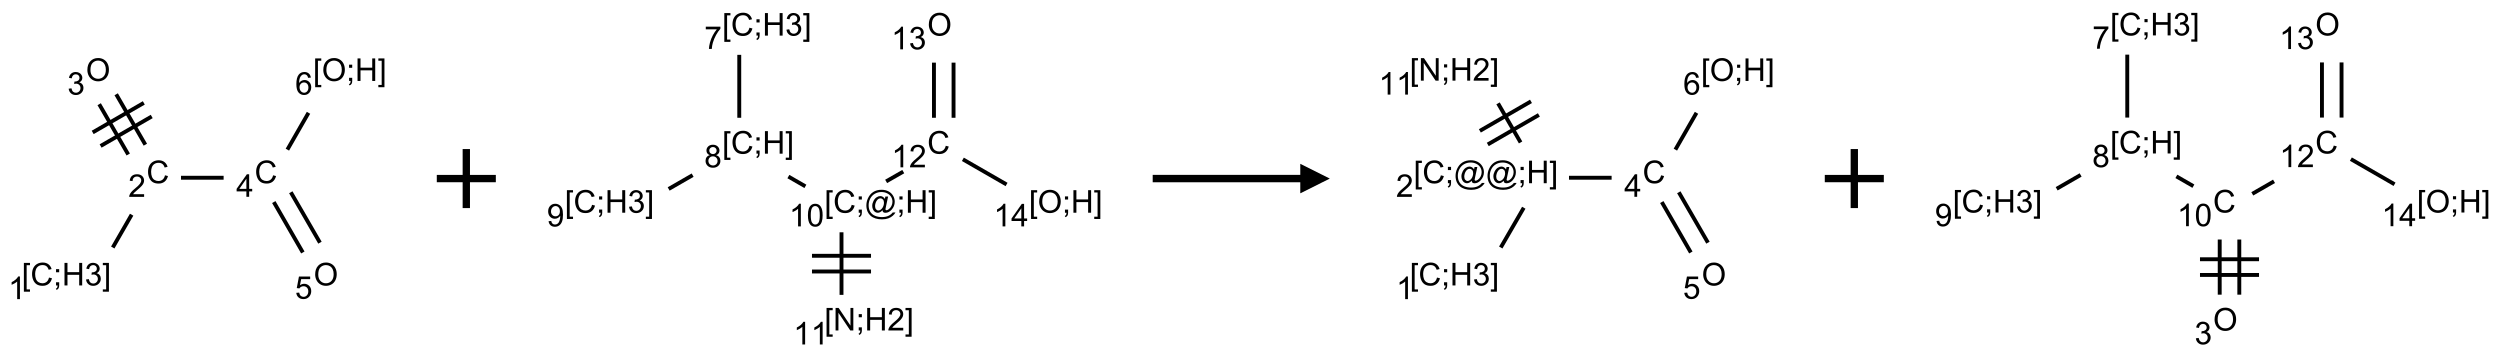 <?xml version="1.0" encoding="UTF-8"?>
<svg xmlns="http://www.w3.org/2000/svg" xmlns:xlink="http://www.w3.org/1999/xlink" width="847" height="121" viewBox="0 0 847 121">
<defs>
<g>
<g id="glyph-0-0">
<path d="M 1.332 0 L 1.332 -6.668 L 6.668 -6.668 L 6.668 0 Z M 1.5 -0.168 L 6.5 -0.168 L 6.5 -6.5 L 1.5 -6.5 Z M 1.5 -0.168 "/>
</g>
<g id="glyph-0-1">
<path d="M 0.723 2.121 L 0.723 -7.637 L 2.793 -7.637 L 2.793 -6.859 L 1.66 -6.859 L 1.66 1.344 L 2.793 1.344 L 2.793 2.121 Z M 0.723 2.121 "/>
</g>
<g id="glyph-0-2">
<path d="M 6.27 -2.676 L 7.281 -2.422 C 7.07 -1.594 6.688 -0.961 6.137 -0.523 C 5.586 -0.086 4.914 0.129 4.121 0.129 C 3.297 0.129 2.629 -0.039 2.113 -0.371 C 1.598 -0.707 1.203 -1.191 0.934 -1.828 C 0.664 -2.465 0.531 -3.145 0.531 -3.875 C 0.531 -4.672 0.684 -5.363 0.988 -5.957 C 1.293 -6.547 1.723 -6.996 2.285 -7.305 C 2.844 -7.613 3.461 -7.766 4.137 -7.766 C 4.898 -7.766 5.543 -7.57 6.062 -7.184 C 6.582 -6.793 6.945 -6.246 7.152 -5.543 L 6.156 -5.309 C 5.98 -5.863 5.723 -6.266 5.387 -6.52 C 5.051 -6.773 4.625 -6.902 4.113 -6.902 C 3.527 -6.902 3.039 -6.762 2.645 -6.48 C 2.25 -6.199 1.973 -5.82 1.812 -5.348 C 1.652 -4.871 1.574 -4.383 1.574 -3.879 C 1.574 -3.23 1.668 -2.664 1.855 -2.18 C 2.047 -1.695 2.34 -1.332 2.738 -1.094 C 3.137 -0.855 3.57 -0.734 4.035 -0.734 C 4.602 -0.734 5.082 -0.898 5.473 -1.223 C 5.867 -1.551 6.133 -2.035 6.27 -2.676 Z M 6.27 -2.676 "/>
</g>
<g id="glyph-0-3">
<path d="M 0.949 -4.465 L 0.949 -5.531 L 2.016 -5.531 L 2.016 -4.465 Z M 0.949 0 L 0.949 -1.066 L 2.016 -1.066 L 2.016 0 C 2.016 0.391 1.945 0.711 1.809 0.949 C 1.668 1.191 1.449 1.379 1.145 1.512 L 0.887 1.109 C 1.082 1.023 1.23 0.895 1.324 0.727 C 1.418 0.559 1.469 0.316 1.48 0 Z M 0.949 0 "/>
</g>
<g id="glyph-0-4">
<path d="M 0.855 0 L 0.855 -7.637 L 1.863 -7.637 L 1.863 -4.5 L 5.832 -4.5 L 5.832 -7.637 L 6.844 -7.637 L 6.844 0 L 5.832 0 L 5.832 -3.598 L 1.863 -3.598 L 1.863 0 Z M 0.855 0 "/>
</g>
<g id="glyph-0-5">
<path d="M 0.449 -2.016 L 1.387 -2.141 C 1.492 -1.609 1.676 -1.227 1.934 -0.992 C 2.191 -0.758 2.508 -0.641 2.879 -0.641 C 3.32 -0.641 3.695 -0.793 3.996 -1.098 C 4.301 -1.402 4.453 -1.781 4.453 -2.234 C 4.453 -2.664 4.312 -3.02 4.031 -3.301 C 3.75 -3.578 3.391 -3.719 2.957 -3.719 C 2.781 -3.719 2.562 -3.684 2.297 -3.613 L 2.402 -4.438 C 2.465 -4.43 2.516 -4.426 2.551 -4.426 C 2.949 -4.426 3.312 -4.531 3.629 -4.738 C 3.949 -4.949 4.109 -5.27 4.109 -5.703 C 4.109 -6.047 3.992 -6.332 3.762 -6.559 C 3.527 -6.785 3.227 -6.895 2.859 -6.895 C 2.496 -6.895 2.191 -6.781 1.949 -6.551 C 1.707 -6.324 1.547 -5.98 1.48 -5.52 L 0.543 -5.688 C 0.656 -6.316 0.918 -6.805 1.324 -7.148 C 1.73 -7.492 2.234 -7.668 2.84 -7.668 C 3.254 -7.668 3.641 -7.578 3.988 -7.398 C 4.34 -7.219 4.609 -6.977 4.793 -6.668 C 4.98 -6.359 5.074 -6.031 5.074 -5.684 C 5.074 -5.352 4.984 -5.051 4.809 -4.781 C 4.629 -4.512 4.367 -4.297 4.02 -4.137 C 4.473 -4.031 4.824 -3.816 5.074 -3.488 C 5.324 -3.16 5.449 -2.75 5.449 -2.254 C 5.449 -1.59 5.203 -1.023 4.719 -0.559 C 4.234 -0.098 3.617 0.137 2.875 0.137 C 2.203 0.137 1.648 -0.062 1.207 -0.465 C 0.762 -0.863 0.512 -1.379 0.449 -2.016 Z M 0.449 -2.016 "/>
</g>
<g id="glyph-0-6">
<path d="M 2.27 2.121 L 0.203 2.121 L 0.203 1.344 L 1.332 1.344 L 1.332 -6.859 L 0.203 -6.859 L 0.203 -7.637 L 2.27 -7.637 Z M 2.27 2.121 "/>
</g>
<g id="glyph-0-7">
<path d="M 3.973 0 L 3.035 0 L 3.035 -5.973 C 2.809 -5.758 2.516 -5.543 2.148 -5.328 C 1.781 -5.113 1.453 -4.953 1.16 -4.844 L 1.16 -5.75 C 1.684 -5.996 2.145 -6.297 2.535 -6.645 C 2.93 -6.996 3.207 -7.336 3.371 -7.668 L 3.973 -7.668 Z M 3.973 0 "/>
</g>
<g id="glyph-0-8">
<path d="M 5.371 -0.902 L 5.371 0 L 0.324 0 C 0.316 -0.227 0.352 -0.441 0.434 -0.652 C 0.562 -0.996 0.766 -1.332 1.051 -1.668 C 1.332 -2 1.742 -2.387 2.277 -2.824 C 3.105 -3.504 3.668 -4.043 3.957 -4.441 C 4.25 -4.84 4.395 -5.215 4.395 -5.566 C 4.395 -5.938 4.262 -6.254 3.996 -6.508 C 3.73 -6.762 3.387 -6.891 2.957 -6.891 C 2.508 -6.891 2.145 -6.754 1.875 -6.484 C 1.605 -6.215 1.469 -5.84 1.465 -5.359 L 0.5 -5.457 C 0.566 -6.176 0.812 -6.727 1.246 -7.102 C 1.676 -7.477 2.254 -7.668 2.98 -7.668 C 3.711 -7.668 4.293 -7.465 4.719 -7.059 C 5.145 -6.652 5.359 -6.148 5.359 -5.547 C 5.359 -5.242 5.297 -4.941 5.172 -4.645 C 5.047 -4.352 4.84 -4.039 4.551 -3.715 C 4.262 -3.387 3.777 -2.938 3.105 -2.371 C 2.543 -1.898 2.18 -1.578 2.02 -1.41 C 1.859 -1.242 1.73 -1.07 1.625 -0.902 Z M 5.371 -0.902 "/>
</g>
<g id="glyph-0-9">
<path d="M 0.516 -3.719 C 0.516 -4.984 0.855 -5.977 1.535 -6.695 C 2.215 -7.414 3.094 -7.77 4.172 -7.77 C 4.875 -7.77 5.512 -7.602 6.078 -7.266 C 6.645 -6.93 7.074 -6.461 7.371 -5.855 C 7.668 -5.254 7.816 -4.57 7.816 -3.809 C 7.816 -3.035 7.66 -2.34 7.348 -1.73 C 7.035 -1.117 6.594 -0.656 6.02 -0.34 C 5.449 -0.027 4.828 0.129 4.168 0.129 C 3.449 0.129 2.805 -0.043 2.238 -0.391 C 1.672 -0.738 1.246 -1.211 0.953 -1.812 C 0.66 -2.414 0.516 -3.047 0.516 -3.719 Z M 1.559 -3.703 C 1.559 -2.781 1.805 -2.059 2.301 -1.527 C 2.793 -1 3.414 -0.734 4.16 -0.734 C 4.922 -0.734 5.547 -1 6.039 -1.535 C 6.531 -2.07 6.777 -2.828 6.777 -3.812 C 6.777 -4.434 6.672 -4.977 6.461 -5.441 C 6.25 -5.902 5.945 -6.262 5.539 -6.52 C 5.133 -6.773 4.68 -6.902 4.176 -6.902 C 3.461 -6.902 2.848 -6.656 2.332 -6.164 C 1.816 -5.672 1.559 -4.852 1.559 -3.703 Z M 1.559 -3.703 "/>
</g>
<g id="glyph-0-10">
<path d="M 3.449 0 L 3.449 -1.828 L 0.137 -1.828 L 0.137 -2.688 L 3.621 -7.637 L 4.387 -7.637 L 4.387 -2.688 L 5.418 -2.688 L 5.418 -1.828 L 4.387 -1.828 L 4.387 0 Z M 3.449 -2.688 L 3.449 -6.129 L 1.059 -2.688 Z M 3.449 -2.688 "/>
</g>
<g id="glyph-0-11">
<path d="M 0.441 -2 L 1.426 -2.082 C 1.5 -1.605 1.668 -1.242 1.934 -1.004 C 2.199 -0.762 2.52 -0.641 2.895 -0.641 C 3.348 -0.641 3.73 -0.812 4.043 -1.152 C 4.355 -1.492 4.512 -1.941 4.512 -2.504 C 4.512 -3.039 4.359 -3.461 4.059 -3.77 C 3.758 -4.078 3.367 -4.234 2.879 -4.234 C 2.578 -4.234 2.305 -4.164 2.062 -4.027 C 1.82 -3.891 1.629 -3.715 1.488 -3.496 L 0.609 -3.609 L 1.348 -7.531 L 5.145 -7.531 L 5.145 -6.637 L 2.098 -6.637 L 1.688 -4.582 C 2.145 -4.902 2.625 -5.062 3.129 -5.062 C 3.797 -5.062 4.359 -4.832 4.816 -4.371 C 5.277 -3.91 5.504 -3.312 5.504 -2.59 C 5.504 -1.898 5.305 -1.301 4.902 -0.797 C 4.41 -0.18 3.742 0.129 2.895 0.129 C 2.199 0.129 1.633 -0.062 1.195 -0.453 C 0.758 -0.844 0.504 -1.359 0.441 -2 Z M 0.441 -2 "/>
</g>
<g id="glyph-0-12">
<path d="M 5.309 -5.766 L 4.375 -5.691 C 4.293 -6.059 4.172 -6.328 4.02 -6.496 C 3.766 -6.762 3.453 -6.895 3.082 -6.895 C 2.785 -6.895 2.523 -6.812 2.297 -6.645 C 2 -6.43 1.77 -6.117 1.598 -5.703 C 1.43 -5.289 1.34 -4.703 1.332 -3.938 C 1.559 -4.281 1.836 -4.535 2.16 -4.703 C 2.488 -4.871 2.828 -4.953 3.188 -4.953 C 3.812 -4.953 4.344 -4.723 4.785 -4.262 C 5.223 -3.801 5.441 -3.207 5.441 -2.48 C 5.441 -2 5.34 -1.555 5.133 -1.145 C 4.926 -0.73 4.641 -0.418 4.281 -0.199 C 3.922 0.02 3.512 0.129 3.051 0.129 C 2.27 0.129 1.633 -0.156 1.141 -0.73 C 0.648 -1.305 0.402 -2.254 0.402 -3.574 C 0.402 -5.051 0.672 -6.121 1.219 -6.793 C 1.695 -7.375 2.336 -7.668 3.141 -7.668 C 3.742 -7.668 4.234 -7.5 4.617 -7.16 C 5 -6.824 5.23 -6.359 5.309 -5.766 Z M 1.48 -2.473 C 1.48 -2.152 1.547 -1.844 1.684 -1.547 C 1.82 -1.25 2.016 -1.027 2.262 -0.871 C 2.508 -0.719 2.766 -0.641 3.035 -0.641 C 3.434 -0.641 3.773 -0.801 4.059 -1.121 C 4.344 -1.441 4.484 -1.875 4.484 -2.422 C 4.484 -2.949 4.344 -3.367 4.062 -3.668 C 3.781 -3.973 3.426 -4.125 3 -4.125 C 2.578 -4.125 2.219 -3.973 1.922 -3.668 C 1.625 -3.363 1.48 -2.969 1.48 -2.473 Z M 1.48 -2.473 "/>
</g>
<g id="glyph-0-13">
<path d="M 0.504 -6.637 L 0.504 -7.535 L 5.449 -7.535 L 5.449 -6.809 C 4.961 -6.289 4.48 -5.602 4.004 -4.746 C 3.527 -3.887 3.156 -3.004 2.895 -2.098 C 2.707 -1.461 2.59 -0.762 2.535 0 L 1.574 0 C 1.582 -0.602 1.703 -1.328 1.926 -2.176 C 2.152 -3.027 2.477 -3.848 2.898 -4.637 C 3.32 -5.426 3.77 -6.094 4.246 -6.637 Z M 0.504 -6.637 "/>
</g>
<g id="glyph-0-14">
<path d="M 1.887 -4.141 C 1.496 -4.281 1.207 -4.484 1.02 -4.75 C 0.832 -5.016 0.738 -5.328 0.738 -5.699 C 0.738 -6.254 0.938 -6.719 1.34 -7.098 C 1.738 -7.477 2.27 -7.668 2.934 -7.668 C 3.598 -7.668 4.137 -7.473 4.543 -7.086 C 4.949 -6.699 5.152 -6.227 5.152 -5.672 C 5.152 -5.316 5.059 -5.008 4.871 -4.746 C 4.688 -4.484 4.406 -4.281 4.027 -4.141 C 4.496 -3.988 4.852 -3.742 5.098 -3.402 C 5.34 -3.062 5.465 -2.656 5.465 -2.184 C 5.465 -1.531 5.234 -0.98 4.77 -0.535 C 4.309 -0.09 3.703 0.129 2.949 0.129 C 2.195 0.129 1.586 -0.094 1.125 -0.539 C 0.664 -0.984 0.434 -1.543 0.434 -2.207 C 0.434 -2.703 0.559 -3.121 0.809 -3.457 C 1.062 -3.793 1.422 -4.02 1.887 -4.141 Z M 1.699 -5.73 C 1.699 -5.367 1.812 -5.074 2.047 -4.844 C 2.281 -4.613 2.582 -4.5 2.953 -4.5 C 3.312 -4.5 3.609 -4.613 3.84 -4.84 C 4.07 -5.066 4.188 -5.348 4.188 -5.676 C 4.188 -6.02 4.07 -6.309 3.832 -6.543 C 3.594 -6.777 3.297 -6.895 2.941 -6.895 C 2.586 -6.895 2.289 -6.781 2.051 -6.551 C 1.816 -6.324 1.699 -6.047 1.699 -5.73 Z M 1.395 -2.203 C 1.395 -1.938 1.461 -1.676 1.586 -1.426 C 1.711 -1.176 1.902 -0.984 2.152 -0.848 C 2.402 -0.711 2.672 -0.641 2.957 -0.641 C 3.406 -0.641 3.777 -0.785 4.066 -1.074 C 4.359 -1.363 4.504 -1.727 4.504 -2.172 C 4.504 -2.625 4.355 -2.996 4.055 -3.293 C 3.754 -3.586 3.379 -3.734 2.926 -3.734 C 2.484 -3.734 2.121 -3.59 1.832 -3.297 C 1.543 -3.004 1.395 -2.641 1.395 -2.203 Z M 1.395 -2.203 "/>
</g>
<g id="glyph-0-15">
<path d="M 0.582 -1.766 L 1.484 -1.848 C 1.562 -1.426 1.707 -1.117 1.922 -0.926 C 2.137 -0.734 2.414 -0.641 2.75 -0.641 C 3.039 -0.641 3.289 -0.707 3.508 -0.84 C 3.727 -0.973 3.902 -1.148 4.043 -1.367 C 4.18 -1.586 4.297 -1.887 4.391 -2.262 C 4.484 -2.637 4.531 -3.016 4.531 -3.406 C 4.531 -3.449 4.531 -3.512 4.527 -3.594 C 4.34 -3.297 4.082 -3.055 3.758 -2.867 C 3.434 -2.68 3.082 -2.59 2.703 -2.59 C 2.07 -2.59 1.535 -2.816 1.098 -3.277 C 0.66 -3.734 0.441 -4.34 0.441 -5.09 C 0.441 -5.863 0.672 -6.484 1.129 -6.957 C 1.586 -7.43 2.156 -7.668 2.844 -7.668 C 3.34 -7.668 3.793 -7.531 4.207 -7.266 C 4.617 -7 4.93 -6.617 5.145 -6.121 C 5.355 -5.629 5.465 -4.91 5.465 -3.973 C 5.465 -2.996 5.359 -2.223 5.145 -1.645 C 4.934 -1.066 4.617 -0.625 4.199 -0.324 C 3.781 -0.02 3.293 0.129 2.73 0.129 C 2.133 0.129 1.645 -0.035 1.266 -0.367 C 0.887 -0.699 0.66 -1.164 0.582 -1.766 Z M 4.422 -5.137 C 4.422 -5.676 4.277 -6.102 3.992 -6.418 C 3.707 -6.734 3.359 -6.891 2.957 -6.891 C 2.543 -6.891 2.18 -6.719 1.871 -6.379 C 1.562 -6.039 1.406 -5.598 1.406 -5.059 C 1.406 -4.57 1.555 -4.176 1.848 -3.871 C 2.141 -3.566 2.5 -3.418 2.934 -3.418 C 3.367 -3.418 3.723 -3.57 4.004 -3.871 C 4.281 -4.176 4.422 -4.598 4.422 -5.137 Z M 4.422 -5.137 "/>
</g>
<g id="glyph-0-16">
<path d="M 6.047 -0.848 C 5.82 -0.59 5.57 -0.379 5.289 -0.223 C 5.008 -0.062 4.73 0.016 4.449 0.016 C 4.141 0.016 3.84 -0.074 3.547 -0.254 C 3.254 -0.434 3.02 -0.715 2.836 -1.09 C 2.652 -1.465 2.562 -1.875 2.562 -2.324 C 2.562 -2.875 2.703 -3.43 2.988 -3.98 C 3.27 -4.535 3.621 -4.953 4.043 -5.23 C 4.461 -5.508 4.871 -5.645 5.266 -5.645 C 5.566 -5.645 5.855 -5.566 6.129 -5.41 C 6.402 -5.25 6.641 -5.012 6.84 -4.688 L 7.016 -5.496 L 7.949 -5.496 L 7.199 -2 C 7.094 -1.516 7.043 -1.246 7.043 -1.191 C 7.043 -1.098 7.078 -1.02 7.148 -0.949 C 7.219 -0.883 7.305 -0.848 7.406 -0.848 C 7.59 -0.848 7.832 -0.953 8.129 -1.168 C 8.527 -1.445 8.84 -1.816 9.07 -2.285 C 9.301 -2.75 9.418 -3.234 9.418 -3.73 C 9.418 -4.309 9.27 -4.852 8.973 -5.355 C 8.676 -5.859 8.23 -6.262 7.645 -6.562 C 7.055 -6.863 6.406 -7.016 5.691 -7.016 C 4.879 -7.016 4.137 -6.824 3.465 -6.445 C 2.793 -6.066 2.273 -5.52 1.902 -4.809 C 1.535 -4.098 1.348 -3.34 1.348 -2.527 C 1.348 -1.676 1.535 -0.941 1.902 -0.328 C 2.273 0.285 2.809 0.742 3.508 1.035 C 4.207 1.328 4.984 1.473 5.832 1.473 C 6.742 1.473 7.504 1.32 8.121 1.016 C 8.734 0.711 9.195 0.34 9.5 -0.098 L 10.441 -0.098 C 10.266 0.266 9.961 0.637 9.531 1.016 C 9.102 1.395 8.59 1.695 7.996 1.914 C 7.402 2.133 6.688 2.246 5.848 2.246 C 5.078 2.246 4.367 2.145 3.715 1.949 C 3.066 1.75 2.512 1.453 2.051 1.055 C 1.594 0.656 1.25 0.199 1.016 -0.316 C 0.723 -0.973 0.578 -1.684 0.578 -2.441 C 0.578 -3.289 0.75 -4.098 1.098 -4.863 C 1.523 -5.805 2.125 -6.527 2.902 -7.027 C 3.684 -7.527 4.629 -7.777 5.738 -7.777 C 6.602 -7.777 7.375 -7.602 8.059 -7.246 C 8.746 -6.895 9.285 -6.371 9.684 -5.672 C 10.02 -5.07 10.188 -4.418 10.188 -3.715 C 10.188 -2.707 9.832 -1.812 9.125 -1.031 C 8.492 -0.328 7.801 0.02 7.051 0.02 C 6.812 0.02 6.617 -0.016 6.473 -0.09 C 6.324 -0.16 6.215 -0.266 6.145 -0.402 C 6.102 -0.488 6.066 -0.637 6.047 -0.848 Z M 3.527 -2.262 C 3.527 -1.785 3.641 -1.414 3.863 -1.152 C 4.09 -0.887 4.348 -0.754 4.641 -0.754 C 4.836 -0.754 5.039 -0.812 5.254 -0.93 C 5.469 -1.047 5.676 -1.219 5.871 -1.449 C 6.066 -1.676 6.23 -1.969 6.355 -2.32 C 6.48 -2.672 6.543 -3.027 6.543 -3.379 C 6.543 -3.852 6.426 -4.219 6.191 -4.48 C 5.957 -4.738 5.672 -4.871 5.332 -4.871 C 5.109 -4.871 4.902 -4.812 4.707 -4.699 C 4.512 -4.586 4.32 -4.406 4.137 -4.156 C 3.953 -3.906 3.805 -3.602 3.691 -3.246 C 3.582 -2.887 3.527 -2.559 3.527 -2.262 Z M 3.527 -2.262 "/>
</g>
<g id="glyph-0-17">
<path d="M 0.441 -3.766 C 0.441 -4.668 0.535 -5.395 0.723 -5.945 C 0.906 -6.496 1.184 -6.922 1.551 -7.219 C 1.918 -7.516 2.375 -7.668 2.934 -7.668 C 3.344 -7.668 3.703 -7.586 4.012 -7.418 C 4.32 -7.254 4.574 -7.016 4.777 -6.707 C 4.977 -6.395 5.137 -6.016 5.25 -5.57 C 5.363 -5.125 5.422 -4.523 5.422 -3.766 C 5.422 -2.871 5.328 -2.148 5.145 -1.598 C 4.961 -1.047 4.688 -0.621 4.32 -0.32 C 3.953 -0.02 3.492 0.129 2.934 0.129 C 2.195 0.129 1.617 -0.133 1.199 -0.66 C 0.695 -1.297 0.441 -2.332 0.441 -3.766 Z M 1.406 -3.766 C 1.406 -2.512 1.555 -1.68 1.848 -1.262 C 2.141 -0.848 2.5 -0.641 2.934 -0.641 C 3.363 -0.641 3.727 -0.848 4.02 -1.266 C 4.312 -1.684 4.457 -2.516 4.457 -3.766 C 4.457 -5.023 4.312 -5.859 4.02 -6.27 C 3.727 -6.684 3.359 -6.891 2.922 -6.891 C 2.492 -6.891 2.148 -6.707 1.891 -6.344 C 1.566 -5.879 1.406 -5.02 1.406 -3.766 Z M 1.406 -3.766 "/>
</g>
<g id="glyph-0-18">
<path d="M 0.812 0 L 0.812 -7.637 L 1.848 -7.637 L 5.859 -1.641 L 5.859 -7.637 L 6.828 -7.637 L 6.828 0 L 5.793 0 L 1.781 -6 L 1.781 0 Z M 0.812 0 "/>
</g>
</g>
</defs>
<path fill="none" stroke-width="0.033" stroke-linecap="butt" stroke-linejoin="miter" stroke="rgb(0%, 0%, 0%)" stroke-opacity="1" stroke-miterlimit="10" d="M 0.159 1.457 L 0.319 1.179 " transform="matrix(40, 0, 0, 40, 31.842, 25.58)"/>
<path fill="none" stroke-width="0.033" stroke-linecap="butt" stroke-linejoin="miter" stroke="rgb(0%, 0%, 0%)" stroke-opacity="1" stroke-miterlimit="10" d="M 0.435 0.586 L 0.188 0.159 " transform="matrix(40, 0, 0, 40, 31.842, 25.58)"/>
<path fill="none" stroke-width="0.033" stroke-linecap="butt" stroke-linejoin="miter" stroke="rgb(0%, 0%, 0%)" stroke-opacity="1" stroke-miterlimit="10" d="M 0.29 0.669 L 0.044 0.243 " transform="matrix(40, 0, 0, 40, 31.842, 25.58)"/>
<path fill="none" stroke-width="0.033" stroke-linecap="butt" stroke-linejoin="miter" stroke="rgb(0%, 0%, 0%)" stroke-opacity="1" stroke-miterlimit="10" d="M 0.422 0.232 L -0.011 0.482 " transform="matrix(40, 0, 0, 40, 31.842, 25.58)"/>
<path fill="none" stroke-width="0.033" stroke-linecap="butt" stroke-linejoin="miter" stroke="rgb(0%, 0%, 0%)" stroke-opacity="1" stroke-miterlimit="10" d="M 0.489 0.347 L 0.056 0.597 " transform="matrix(40, 0, 0, 40, 31.842, 25.58)"/>
<path fill="none" stroke-width="0.033" stroke-linecap="butt" stroke-linejoin="miter" stroke="rgb(0%, 0%, 0%)" stroke-opacity="1" stroke-miterlimit="10" d="M 0.737 0.866 L 1.098 0.866 " transform="matrix(40, 0, 0, 40, 31.842, 25.58)"/>
<path fill="none" stroke-width="0.033" stroke-linecap="butt" stroke-linejoin="miter" stroke="rgb(0%, 0%, 0%)" stroke-opacity="1" stroke-miterlimit="10" d="M 1.523 1.072 L 1.769 1.499 " transform="matrix(40, 0, 0, 40, 31.842, 25.58)"/>
<path fill="none" stroke-width="0.033" stroke-linecap="butt" stroke-linejoin="miter" stroke="rgb(0%, 0%, 0%)" stroke-opacity="1" stroke-miterlimit="10" d="M 1.667 0.989 L 1.914 1.416 " transform="matrix(40, 0, 0, 40, 31.842, 25.58)"/>
<path fill="none" stroke-width="0.033" stroke-linecap="butt" stroke-linejoin="miter" stroke="rgb(0%, 0%, 0%)" stroke-opacity="1" stroke-miterlimit="10" d="M 1.638 0.628 L 1.817 0.316 " transform="matrix(40, 0, 0, 40, 31.842, 25.58)"/>
<g fill="rgb(0%, 0%, 0%)" fill-opacity="1">
<use xlink:href="#glyph-0-1" x="7.367" y="96.707"/>
<use xlink:href="#glyph-0-2" x="10.331" y="96.707"/>
<use xlink:href="#glyph-0-3" x="18.034" y="96.707"/>
<use xlink:href="#glyph-0-4" x="20.997" y="96.707"/>
<use xlink:href="#glyph-0-5" x="28.701" y="96.707"/>
<use xlink:href="#glyph-0-6" x="34.633" y="96.707"/>
</g>
<g fill="rgb(0%, 0%, 0%)" fill-opacity="1">
<use xlink:href="#glyph-0-7" x="2.781" y="101.344"/>
</g>
<g fill="rgb(0%, 0%, 0%)" fill-opacity="1">
<use xlink:href="#glyph-0-2" x="49.625" y="62.066"/>
</g>
<g fill="rgb(0%, 0%, 0%)" fill-opacity="1">
<use xlink:href="#glyph-0-8" x="43.453" y="66.703"/>
</g>
<g fill="rgb(0%, 0%, 0%)" fill-opacity="1">
<use xlink:href="#glyph-0-9" x="29.086" y="27.43"/>
</g>
<g fill="rgb(0%, 0%, 0%)" fill-opacity="1">
<use xlink:href="#glyph-0-5" x="22.82" y="32.062"/>
</g>
<g fill="rgb(0%, 0%, 0%)" fill-opacity="1">
<use xlink:href="#glyph-0-2" x="86.25" y="62.066"/>
</g>
<g fill="rgb(0%, 0%, 0%)" fill-opacity="1">
<use xlink:href="#glyph-0-10" x="80.027" y="66.672"/>
</g>
<g fill="rgb(0%, 0%, 0%)" fill-opacity="1">
<use xlink:href="#glyph-0-9" x="106.266" y="96.711"/>
</g>
<g fill="rgb(0%, 0%, 0%)" fill-opacity="1">
<use xlink:href="#glyph-0-11" x="99.938" y="101.211"/>
</g>
<g fill="rgb(0%, 0%, 0%)" fill-opacity="1">
<use xlink:href="#glyph-0-1" x="106.055" y="27.43"/>
<use xlink:href="#glyph-0-9" x="109.018" y="27.43"/>
<use xlink:href="#glyph-0-3" x="117.315" y="27.43"/>
<use xlink:href="#glyph-0-4" x="120.279" y="27.43"/>
<use xlink:href="#glyph-0-6" x="127.982" y="27.43"/>
</g>
<g fill="rgb(0%, 0%, 0%)" fill-opacity="1">
<use xlink:href="#glyph-0-12" x="100.004" y="32.062"/>
</g>
<path fill="none" stroke-width="0.062" stroke-linecap="butt" stroke-linejoin="miter" stroke="rgb(0%, 0%, 0%)" stroke-opacity="1" stroke-miterlimit="10" d="M 0 -0 L 0.5 -0 M 0.25 -0.25 L 0.25 0.25 " transform="matrix(40, 0, 0, 40, 147.986, 60.5)"/>
<path fill="none" stroke-width="0.033" stroke-linecap="butt" stroke-linejoin="miter" stroke="rgb(0%, 0%, 0%)" stroke-opacity="1" stroke-miterlimit="10" d="M 0.866 0.209 L 0.866 0.742 " transform="matrix(40, 0, 0, 40, 215.822, 10.221)"/>
<path fill="none" stroke-width="0.033" stroke-linecap="butt" stroke-linejoin="miter" stroke="rgb(0%, 0%, 0%)" stroke-opacity="1" stroke-miterlimit="10" d="M 0.471 1.228 L 0.268 1.345 " transform="matrix(40, 0, 0, 40, 215.822, 10.221)"/>
<path fill="none" stroke-width="0.033" stroke-linecap="butt" stroke-linejoin="miter" stroke="rgb(0%, 0%, 0%)" stroke-opacity="1" stroke-miterlimit="10" d="M 1.282 1.24 L 1.426 1.323 " transform="matrix(40, 0, 0, 40, 215.822, 10.221)"/>
<path fill="none" stroke-width="0.033" stroke-linecap="butt" stroke-linejoin="miter" stroke="rgb(0%, 0%, 0%)" stroke-opacity="1" stroke-miterlimit="10" d="M 1.732 1.712 L 1.732 2.242 " transform="matrix(40, 0, 0, 40, 215.822, 10.221)"/>
<path fill="none" stroke-width="0.033" stroke-linecap="butt" stroke-linejoin="miter" stroke="rgb(0%, 0%, 0%)" stroke-opacity="1" stroke-miterlimit="10" d="M 1.482 2.044 L 1.982 2.044 " transform="matrix(40, 0, 0, 40, 215.822, 10.221)"/>
<path fill="none" stroke-width="0.033" stroke-linecap="butt" stroke-linejoin="miter" stroke="rgb(0%, 0%, 0%)" stroke-opacity="1" stroke-miterlimit="10" d="M 1.482 1.911 L 1.982 1.911 " transform="matrix(40, 0, 0, 40, 215.822, 10.221)"/>
<path fill="none" stroke-width="0.033" stroke-linecap="butt" stroke-linejoin="miter" stroke="rgb(0%, 0%, 0%)" stroke-opacity="1" stroke-miterlimit="10" d="M 2.11 1.281 L 2.255 1.198 " transform="matrix(40, 0, 0, 40, 215.822, 10.221)"/>
<path fill="none" stroke-width="0.033" stroke-linecap="butt" stroke-linejoin="miter" stroke="rgb(0%, 0%, 0%)" stroke-opacity="1" stroke-miterlimit="10" d="M 2.681 0.742 L 2.681 0.275 " transform="matrix(40, 0, 0, 40, 215.822, 10.221)"/>
<path fill="none" stroke-width="0.033" stroke-linecap="butt" stroke-linejoin="miter" stroke="rgb(0%, 0%, 0%)" stroke-opacity="1" stroke-miterlimit="10" d="M 2.515 0.742 L 2.515 0.275 " transform="matrix(40, 0, 0, 40, 215.822, 10.221)"/>
<path fill="none" stroke-width="0.033" stroke-linecap="butt" stroke-linejoin="miter" stroke="rgb(0%, 0%, 0%)" stroke-opacity="1" stroke-miterlimit="10" d="M 2.76 1.094 L 3.13 1.307 " transform="matrix(40, 0, 0, 40, 215.822, 10.221)"/>
<g fill="rgb(0%, 0%, 0%)" fill-opacity="1">
<use xlink:href="#glyph-0-1" x="244.676" y="12.066"/>
<use xlink:href="#glyph-0-2" x="247.639" y="12.066"/>
<use xlink:href="#glyph-0-3" x="255.342" y="12.066"/>
<use xlink:href="#glyph-0-4" x="258.306" y="12.066"/>
<use xlink:href="#glyph-0-5" x="266.009" y="12.066"/>
<use xlink:href="#glyph-0-6" x="271.941" y="12.066"/>
</g>
<g fill="rgb(0%, 0%, 0%)" fill-opacity="1">
<use xlink:href="#glyph-0-13" x="238.617" y="16.574"/>
</g>
<g fill="rgb(0%, 0%, 0%)" fill-opacity="1">
<use xlink:href="#glyph-0-1" x="244.676" y="52.066"/>
<use xlink:href="#glyph-0-2" x="247.639" y="52.066"/>
<use xlink:href="#glyph-0-3" x="255.342" y="52.066"/>
<use xlink:href="#glyph-0-4" x="258.306" y="52.066"/>
<use xlink:href="#glyph-0-6" x="266.009" y="52.066"/>
</g>
<g fill="rgb(0%, 0%, 0%)" fill-opacity="1">
<use xlink:href="#glyph-0-14" x="238.605" y="56.703"/>
</g>
<g fill="rgb(0%, 0%, 0%)" fill-opacity="1">
<use xlink:href="#glyph-0-1" x="191.348" y="72.066"/>
<use xlink:href="#glyph-0-2" x="194.311" y="72.066"/>
<use xlink:href="#glyph-0-3" x="202.014" y="72.066"/>
<use xlink:href="#glyph-0-4" x="204.978" y="72.066"/>
<use xlink:href="#glyph-0-5" x="212.681" y="72.066"/>
<use xlink:href="#glyph-0-6" x="218.613" y="72.066"/>
</g>
<g fill="rgb(0%, 0%, 0%)" fill-opacity="1">
<use xlink:href="#glyph-0-15" x="185.273" y="76.703"/>
</g>
<g fill="rgb(0%, 0%, 0%)" fill-opacity="1">
<use xlink:href="#glyph-0-1" x="279.316" y="72.074"/>
<use xlink:href="#glyph-0-2" x="282.28" y="72.074"/>
<use xlink:href="#glyph-0-3" x="289.983" y="72.074"/>
<use xlink:href="#glyph-0-16" x="292.947" y="72.074"/>
<use xlink:href="#glyph-0-3" x="303.775" y="72.074"/>
<use xlink:href="#glyph-0-4" x="306.738" y="72.074"/>
<use xlink:href="#glyph-0-6" x="314.441" y="72.074"/>
</g>
<g fill="rgb(0%, 0%, 0%)" fill-opacity="1">
<use xlink:href="#glyph-0-7" x="267.352" y="76.703"/>
<use xlink:href="#glyph-0-17" x="273.284" y="76.703"/>
</g>
<g fill="rgb(0%, 0%, 0%)" fill-opacity="1">
<use xlink:href="#glyph-0-1" x="279.316" y="111.965"/>
<use xlink:href="#glyph-0-18" x="282.28" y="111.965"/>
<use xlink:href="#glyph-0-3" x="289.983" y="111.965"/>
<use xlink:href="#glyph-0-4" x="292.947" y="111.965"/>
<use xlink:href="#glyph-0-8" x="300.65" y="111.965"/>
<use xlink:href="#glyph-0-6" x="306.582" y="111.965"/>
</g>
<g fill="rgb(0%, 0%, 0%)" fill-opacity="1">
<use xlink:href="#glyph-0-7" x="268.801" y="116.703"/>
<use xlink:href="#glyph-0-7" x="274.733" y="116.703"/>
</g>
<g fill="rgb(0%, 0%, 0%)" fill-opacity="1">
<use xlink:href="#glyph-0-2" x="314.152" y="52.066"/>
</g>
<g fill="rgb(0%, 0%, 0%)" fill-opacity="1">
<use xlink:href="#glyph-0-7" x="302.047" y="56.703"/>
<use xlink:href="#glyph-0-8" x="307.979" y="56.703"/>
</g>
<g fill="rgb(0%, 0%, 0%)" fill-opacity="1">
<use xlink:href="#glyph-0-9" x="314.168" y="12.07"/>
</g>
<g fill="rgb(0%, 0%, 0%)" fill-opacity="1">
<use xlink:href="#glyph-0-7" x="301.969" y="16.703"/>
<use xlink:href="#glyph-0-5" x="307.901" y="16.703"/>
</g>
<g fill="rgb(0%, 0%, 0%)" fill-opacity="1">
<use xlink:href="#glyph-0-1" x="348.598" y="72.07"/>
<use xlink:href="#glyph-0-9" x="351.561" y="72.07"/>
<use xlink:href="#glyph-0-3" x="359.858" y="72.07"/>
<use xlink:href="#glyph-0-4" x="362.822" y="72.07"/>
<use xlink:href="#glyph-0-6" x="370.525" y="72.07"/>
</g>
<g fill="rgb(0%, 0%, 0%)" fill-opacity="1">
<use xlink:href="#glyph-0-7" x="336.641" y="76.703"/>
<use xlink:href="#glyph-0-10" x="342.573" y="76.703"/>
</g>
<path fill-rule="nonzero" fill="rgb(0%, 0%, 0%)" fill-opacity="1" d="M 390.535 61.75 L 440.535 61.75 L 440.535 65.5 L 450.535 60.5 L 440.535 55.5 L 440.535 59.25 L 390.535 59.25 "/>
<path fill="none" stroke-width="0.033" stroke-linecap="butt" stroke-linejoin="miter" stroke="rgb(0%, 0%, 0%)" stroke-opacity="1" stroke-miterlimit="10" d="M 0.159 1.457 L 0.354 1.12 " transform="matrix(40, 0, 0, 40, 502.096, 25.58)"/>
<path fill="none" stroke-width="0.033" stroke-linecap="butt" stroke-linejoin="miter" stroke="rgb(0%, 0%, 0%)" stroke-opacity="1" stroke-miterlimit="10" d="M 0.737 0.866 L 1.098 0.866 " transform="matrix(40, 0, 0, 40, 502.096, 25.58)"/>
<path fill="none" stroke-width="0.033" stroke-linecap="butt" stroke-linejoin="miter" stroke="rgb(0%, 0%, 0%)" stroke-opacity="1" stroke-miterlimit="10" d="M 1.523 1.072 L 1.769 1.499 " transform="matrix(40, 0, 0, 40, 502.096, 25.58)"/>
<path fill="none" stroke-width="0.033" stroke-linecap="butt" stroke-linejoin="miter" stroke="rgb(0%, 0%, 0%)" stroke-opacity="1" stroke-miterlimit="10" d="M 1.667 0.989 L 1.914 1.416 " transform="matrix(40, 0, 0, 40, 502.096, 25.58)"/>
<path fill="none" stroke-width="0.033" stroke-linecap="butt" stroke-linejoin="miter" stroke="rgb(0%, 0%, 0%)" stroke-opacity="1" stroke-miterlimit="10" d="M 1.638 0.628 L 1.817 0.316 " transform="matrix(40, 0, 0, 40, 502.096, 25.58)"/>
<path fill="none" stroke-width="0.033" stroke-linecap="butt" stroke-linejoin="miter" stroke="rgb(0%, 0%, 0%)" stroke-opacity="1" stroke-miterlimit="10" d="M 0.327 0.567 L 0.136 0.236 " transform="matrix(40, 0, 0, 40, 502.096, 25.58)"/>
<path fill="none" stroke-width="0.033" stroke-linecap="butt" stroke-linejoin="miter" stroke="rgb(0%, 0%, 0%)" stroke-opacity="1" stroke-miterlimit="10" d="M 0.415 0.219 L -0.018 0.469 " transform="matrix(40, 0, 0, 40, 502.096, 25.58)"/>
<path fill="none" stroke-width="0.033" stroke-linecap="butt" stroke-linejoin="miter" stroke="rgb(0%, 0%, 0%)" stroke-opacity="1" stroke-miterlimit="10" d="M 0.482 0.334 L 0.049 0.584 " transform="matrix(40, 0, 0, 40, 502.096, 25.58)"/>
<g fill="rgb(0%, 0%, 0%)" fill-opacity="1">
<use xlink:href="#glyph-0-1" x="477.621" y="96.707"/>
<use xlink:href="#glyph-0-2" x="480.585" y="96.707"/>
<use xlink:href="#glyph-0-3" x="488.288" y="96.707"/>
<use xlink:href="#glyph-0-4" x="491.251" y="96.707"/>
<use xlink:href="#glyph-0-5" x="498.954" y="96.707"/>
<use xlink:href="#glyph-0-6" x="504.887" y="96.707"/>
</g>
<g fill="rgb(0%, 0%, 0%)" fill-opacity="1">
<use xlink:href="#glyph-0-7" x="473.035" y="101.344"/>
</g>
<g fill="rgb(0%, 0%, 0%)" fill-opacity="1">
<use xlink:href="#glyph-0-1" x="478.934" y="62.074"/>
<use xlink:href="#glyph-0-2" x="481.897" y="62.074"/>
<use xlink:href="#glyph-0-3" x="489.6" y="62.074"/>
<use xlink:href="#glyph-0-16" x="492.564" y="62.074"/>
<use xlink:href="#glyph-0-16" x="503.392" y="62.074"/>
<use xlink:href="#glyph-0-3" x="514.22" y="62.074"/>
<use xlink:href="#glyph-0-4" x="517.184" y="62.074"/>
<use xlink:href="#glyph-0-6" x="524.887" y="62.074"/>
</g>
<g fill="rgb(0%, 0%, 0%)" fill-opacity="1">
<use xlink:href="#glyph-0-8" x="472.957" y="66.703"/>
</g>
<g fill="rgb(0%, 0%, 0%)" fill-opacity="1">
<use xlink:href="#glyph-0-2" x="556.504" y="62.066"/>
</g>
<g fill="rgb(0%, 0%, 0%)" fill-opacity="1">
<use xlink:href="#glyph-0-10" x="550.281" y="66.672"/>
</g>
<g fill="rgb(0%, 0%, 0%)" fill-opacity="1">
<use xlink:href="#glyph-0-9" x="576.52" y="96.711"/>
</g>
<g fill="rgb(0%, 0%, 0%)" fill-opacity="1">
<use xlink:href="#glyph-0-11" x="570.191" y="101.211"/>
</g>
<g fill="rgb(0%, 0%, 0%)" fill-opacity="1">
<use xlink:href="#glyph-0-1" x="576.309" y="27.43"/>
<use xlink:href="#glyph-0-9" x="579.272" y="27.43"/>
<use xlink:href="#glyph-0-3" x="587.569" y="27.43"/>
<use xlink:href="#glyph-0-4" x="590.533" y="27.43"/>
<use xlink:href="#glyph-0-6" x="598.236" y="27.43"/>
</g>
<g fill="rgb(0%, 0%, 0%)" fill-opacity="1">
<use xlink:href="#glyph-0-12" x="570.258" y="32.062"/>
</g>
<g fill="rgb(0%, 0%, 0%)" fill-opacity="1">
<use xlink:href="#glyph-0-1" x="477.621" y="27.324"/>
<use xlink:href="#glyph-0-18" x="480.585" y="27.324"/>
<use xlink:href="#glyph-0-3" x="488.288" y="27.324"/>
<use xlink:href="#glyph-0-4" x="491.251" y="27.324"/>
<use xlink:href="#glyph-0-8" x="498.954" y="27.324"/>
<use xlink:href="#glyph-0-6" x="504.887" y="27.324"/>
</g>
<g fill="rgb(0%, 0%, 0%)" fill-opacity="1">
<use xlink:href="#glyph-0-7" x="467.105" y="32.062"/>
<use xlink:href="#glyph-0-7" x="473.038" y="32.062"/>
</g>
<path fill="none" stroke-width="0.062" stroke-linecap="butt" stroke-linejoin="miter" stroke="rgb(0%, 0%, 0%)" stroke-opacity="1" stroke-miterlimit="10" d="M 0 -0 L 0.5 -0 M 0.25 -0.25 L 0.25 0.25 " transform="matrix(40, 0, 0, 40, 618.24, 60.5)"/>
<path fill="none" stroke-width="0.033" stroke-linecap="butt" stroke-linejoin="miter" stroke="rgb(0%, 0%, 0%)" stroke-opacity="1" stroke-miterlimit="10" d="M 1.815 2.242 L 1.815 1.775 " transform="matrix(40, 0, 0, 40, 686.076, 10.152)"/>
<path fill="none" stroke-width="0.033" stroke-linecap="butt" stroke-linejoin="miter" stroke="rgb(0%, 0%, 0%)" stroke-opacity="1" stroke-miterlimit="10" d="M 1.649 2.242 L 1.649 1.775 " transform="matrix(40, 0, 0, 40, 686.076, 10.152)"/>
<path fill="none" stroke-width="0.033" stroke-linecap="butt" stroke-linejoin="miter" stroke="rgb(0%, 0%, 0%)" stroke-opacity="1" stroke-miterlimit="10" d="M 1.982 1.942 L 1.482 1.942 " transform="matrix(40, 0, 0, 40, 686.076, 10.152)"/>
<path fill="none" stroke-width="0.033" stroke-linecap="butt" stroke-linejoin="miter" stroke="rgb(0%, 0%, 0%)" stroke-opacity="1" stroke-miterlimit="10" d="M 1.982 2.075 L 1.482 2.075 " transform="matrix(40, 0, 0, 40, 686.076, 10.152)"/>
<path fill="none" stroke-width="0.033" stroke-linecap="butt" stroke-linejoin="miter" stroke="rgb(0%, 0%, 0%)" stroke-opacity="1" stroke-miterlimit="10" d="M 1.426 1.323 L 1.282 1.24 " transform="matrix(40, 0, 0, 40, 686.076, 10.152)"/>
<path fill="none" stroke-width="0.033" stroke-linecap="butt" stroke-linejoin="miter" stroke="rgb(0%, 0%, 0%)" stroke-opacity="1" stroke-miterlimit="10" d="M 0.866 0.742 L 0.866 0.209 " transform="matrix(40, 0, 0, 40, 686.076, 10.152)"/>
<path fill="none" stroke-width="0.033" stroke-linecap="butt" stroke-linejoin="miter" stroke="rgb(0%, 0%, 0%)" stroke-opacity="1" stroke-miterlimit="10" d="M 0.471 1.228 L 0.268 1.345 " transform="matrix(40, 0, 0, 40, 686.076, 10.152)"/>
<path fill="none" stroke-width="0.033" stroke-linecap="butt" stroke-linejoin="miter" stroke="rgb(0%, 0%, 0%)" stroke-opacity="1" stroke-miterlimit="10" d="M 1.925 1.388 L 2.109 1.282 " transform="matrix(40, 0, 0, 40, 686.076, 10.152)"/>
<path fill="none" stroke-width="0.033" stroke-linecap="butt" stroke-linejoin="miter" stroke="rgb(0%, 0%, 0%)" stroke-opacity="1" stroke-miterlimit="10" d="M 2.681 0.742 L 2.681 0.275 " transform="matrix(40, 0, 0, 40, 686.076, 10.152)"/>
<path fill="none" stroke-width="0.033" stroke-linecap="butt" stroke-linejoin="miter" stroke="rgb(0%, 0%, 0%)" stroke-opacity="1" stroke-miterlimit="10" d="M 2.515 0.742 L 2.515 0.275 " transform="matrix(40, 0, 0, 40, 686.076, 10.152)"/>
<path fill="none" stroke-width="0.033" stroke-linecap="butt" stroke-linejoin="miter" stroke="rgb(0%, 0%, 0%)" stroke-opacity="1" stroke-miterlimit="10" d="M 2.76 1.094 L 3.13 1.307 " transform="matrix(40, 0, 0, 40, 686.076, 10.152)"/>
<g fill="rgb(0%, 0%, 0%)" fill-opacity="1">
<use xlink:href="#glyph-0-9" x="749.781" y="112"/>
</g>
<g fill="rgb(0%, 0%, 0%)" fill-opacity="1">
<use xlink:href="#glyph-0-5" x="743.516" y="116.633"/>
</g>
<g fill="rgb(0%, 0%, 0%)" fill-opacity="1">
<use xlink:href="#glyph-0-2" x="749.766" y="71.996"/>
</g>
<g fill="rgb(0%, 0%, 0%)" fill-opacity="1">
<use xlink:href="#glyph-0-7" x="737.605" y="76.633"/>
<use xlink:href="#glyph-0-17" x="743.538" y="76.633"/>
</g>
<g fill="rgb(0%, 0%, 0%)" fill-opacity="1">
<use xlink:href="#glyph-0-1" x="714.93" y="51.996"/>
<use xlink:href="#glyph-0-2" x="717.893" y="51.996"/>
<use xlink:href="#glyph-0-3" x="725.596" y="51.996"/>
<use xlink:href="#glyph-0-4" x="728.56" y="51.996"/>
<use xlink:href="#glyph-0-6" x="736.263" y="51.996"/>
</g>
<g fill="rgb(0%, 0%, 0%)" fill-opacity="1">
<use xlink:href="#glyph-0-14" x="708.859" y="56.633"/>
</g>
<g fill="rgb(0%, 0%, 0%)" fill-opacity="1">
<use xlink:href="#glyph-0-1" x="714.93" y="11.996"/>
<use xlink:href="#glyph-0-2" x="717.893" y="11.996"/>
<use xlink:href="#glyph-0-3" x="725.596" y="11.996"/>
<use xlink:href="#glyph-0-4" x="728.56" y="11.996"/>
<use xlink:href="#glyph-0-5" x="736.263" y="11.996"/>
<use xlink:href="#glyph-0-6" x="742.195" y="11.996"/>
</g>
<g fill="rgb(0%, 0%, 0%)" fill-opacity="1">
<use xlink:href="#glyph-0-13" x="708.871" y="16.504"/>
</g>
<g fill="rgb(0%, 0%, 0%)" fill-opacity="1">
<use xlink:href="#glyph-0-1" x="661.602" y="71.996"/>
<use xlink:href="#glyph-0-2" x="664.565" y="71.996"/>
<use xlink:href="#glyph-0-3" x="672.268" y="71.996"/>
<use xlink:href="#glyph-0-4" x="675.232" y="71.996"/>
<use xlink:href="#glyph-0-5" x="682.935" y="71.996"/>
<use xlink:href="#glyph-0-6" x="688.867" y="71.996"/>
</g>
<g fill="rgb(0%, 0%, 0%)" fill-opacity="1">
<use xlink:href="#glyph-0-15" x="655.527" y="76.633"/>
</g>
<g fill="rgb(0%, 0%, 0%)" fill-opacity="1">
<use xlink:href="#glyph-0-2" x="784.406" y="51.996"/>
</g>
<g fill="rgb(0%, 0%, 0%)" fill-opacity="1">
<use xlink:href="#glyph-0-7" x="772.301" y="56.633"/>
<use xlink:href="#glyph-0-8" x="778.233" y="56.633"/>
</g>
<g fill="rgb(0%, 0%, 0%)" fill-opacity="1">
<use xlink:href="#glyph-0-9" x="784.422" y="12"/>
</g>
<g fill="rgb(0%, 0%, 0%)" fill-opacity="1">
<use xlink:href="#glyph-0-7" x="772.223" y="16.633"/>
<use xlink:href="#glyph-0-5" x="778.155" y="16.633"/>
</g>
<g fill="rgb(0%, 0%, 0%)" fill-opacity="1">
<use xlink:href="#glyph-0-1" x="818.852" y="72"/>
<use xlink:href="#glyph-0-9" x="821.815" y="72"/>
<use xlink:href="#glyph-0-3" x="830.112" y="72"/>
<use xlink:href="#glyph-0-4" x="833.076" y="72"/>
<use xlink:href="#glyph-0-6" x="840.779" y="72"/>
</g>
<g fill="rgb(0%, 0%, 0%)" fill-opacity="1">
<use xlink:href="#glyph-0-7" x="806.895" y="76.633"/>
<use xlink:href="#glyph-0-10" x="812.827" y="76.633"/>
</g>
</svg>

